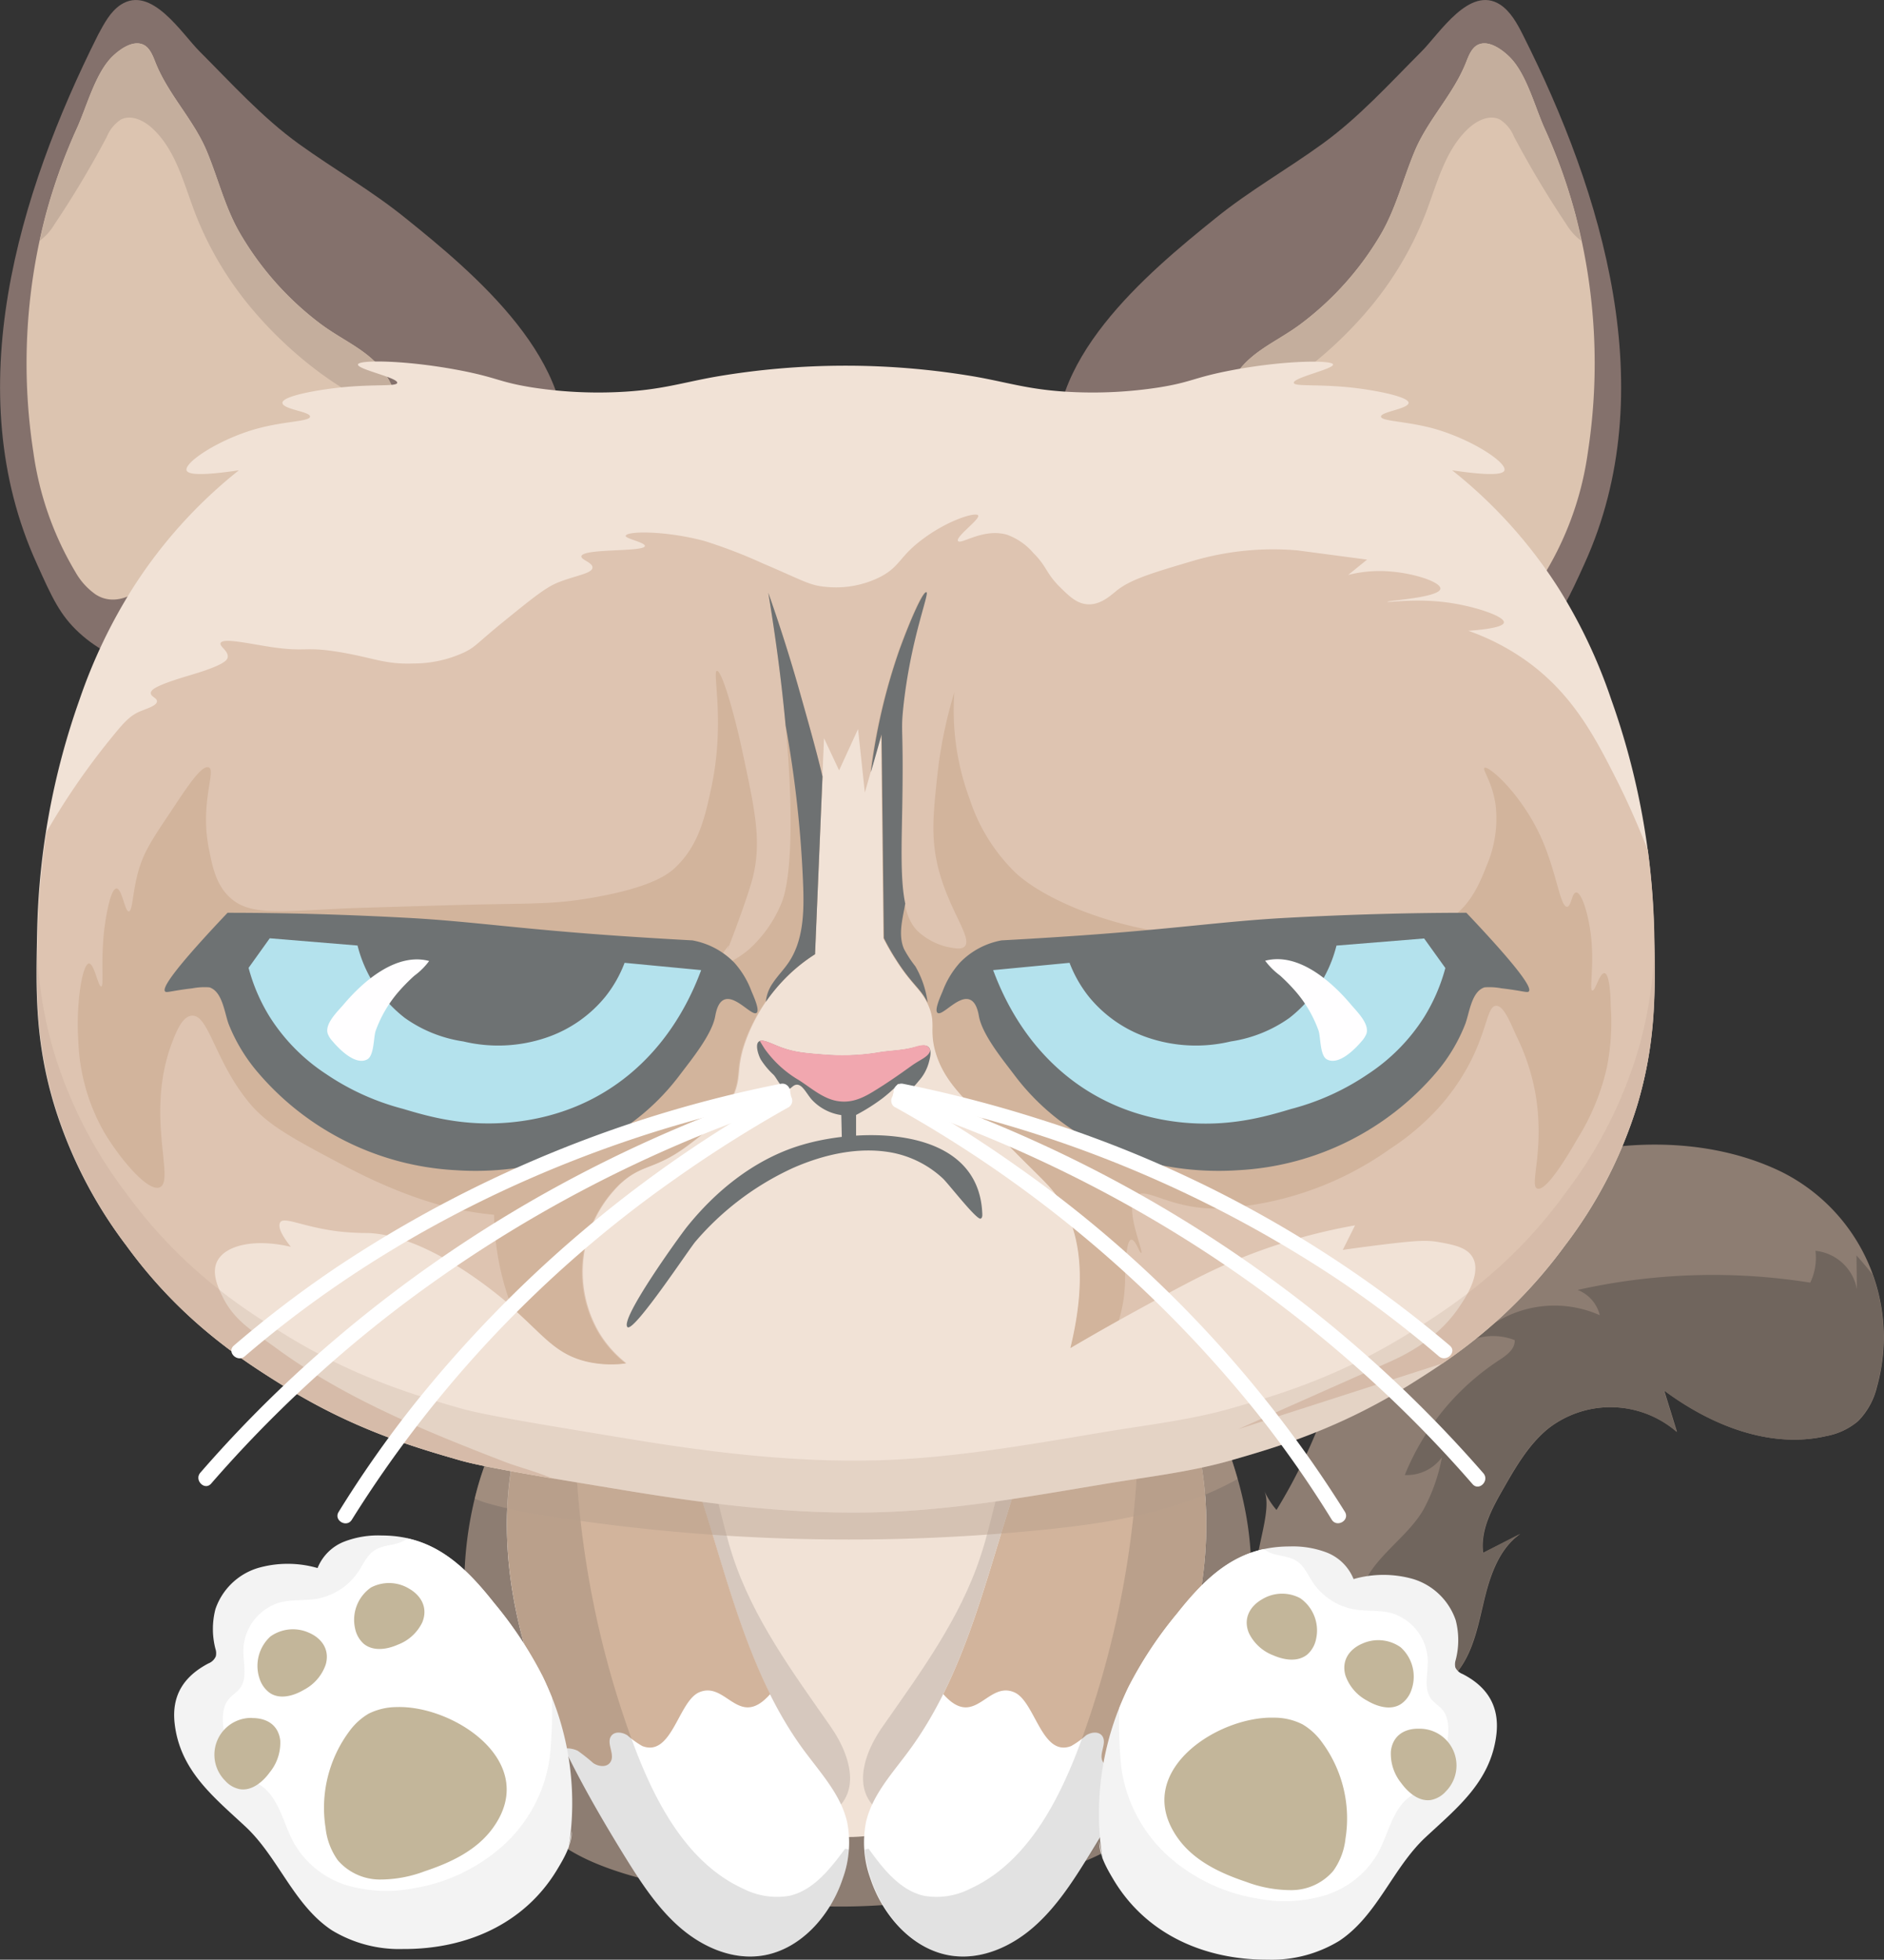 <svg xmlns="http://www.w3.org/2000/svg" viewBox="0 0 307.31 319.55"><rect x="0" y="0" width="307.31" height="319.55" fill="#333333" stroke="none"/><defs><style>.cls-1{fill:#8d7d72;}.cls-2{fill:#fff;}.cls-3{fill:#f1e2d6;}.cls-4{fill:#70655d;}.cls-5{fill:#0e0d0d;opacity:0.12;}.cls-6{fill:#d2b49c;}.cls-7{fill:#f3f3f3;}.cls-8{fill:#c3b69a;}.cls-15,.cls-9{fill:#b69e8c;}.cls-9{opacity:0.48;}.cls-10{fill:#84716c;}.cls-11{fill:#dcc4b0;}.cls-12{fill:#c4ae9d;}.cls-13{fill:#dec4b1;}.cls-14{fill:#6e7172;}.cls-15{opacity:0.23;}.cls-16{fill:#6e7273;}.cls-17{fill:#b4e2ed;}.cls-18{fill:#fffeff;}.cls-19{fill:#f1a7af;}</style></defs><g id="Layer_2" data-name="Layer 2"><g id="BG"><path class="cls-1" d="M76.85,270.29A60.8,60.8,0,0,1,78,242.2c1.82-6.31,5-12.26,7-18.54.93-2.88,8.85-36.84,7.82-36.91l48.53,3,45.26-1.34c-.43,2-.86,4-1.3,6-1,4.56,3.11,12.49,4.56,16.77,2.3,6.74,5.49,13.11,8.29,19.63,4.65,10.83,7.1,21.23,5.39,33.05-.66,4.53-3.12,21.57-16.28,33.21-7.39,6.53-14.6,8.22-26.71,11.07-22.61,5.31-40.2,1.7-51.13-.67-11.21-2.44-15.7-5-18.89-7.38-8.43-6.33-12.29-14.94-14-19.8C76.64,277,76.74,273.64,76.85,270.29Z"/><path class="cls-2" d="M163.08,224c-1-2.22-4.93-1.47-5.83-3.73,1.15-.72,2.57-.77,3.82-1.28a5.93,5.93,0,0,0,3.41-3.83c-4.39-1.22-8.5-3.28-12.79-4.81-4.1-1.46-8.52-2.41-12.77-1.59a7.72,7.72,0,0,0-1.36,0c-4.21-.77-8.59.17-12.65,1.61-4.29,1.53-8.4,3.59-12.79,4.81a5.93,5.93,0,0,0,3.41,3.83c1.25.51,2.67.56,3.82,1.28-.9,2.26-4.84,1.51-5.83,3.73a4.19,4.19,0,0,0-.25,1.66c-.11,6.18.08,12.93,4,17.66,1.71,2.08,3.8,4,6.49,3.22a51.9,51.9,0,0,0,9.29-3.86,10.61,10.61,0,0,0,4.2-3.22,7.88,7.88,0,0,0,1-2.35l.12,0a7.64,7.64,0,0,0,1,2.37,10.61,10.61,0,0,0,4.2,3.22,51.9,51.9,0,0,0,9.29,3.86c2.69.75,4.78-1.14,6.49-3.22,3.87-4.73,4.06-11.48,4-17.66A4.19,4.19,0,0,0,163.08,224Z"/><ellipse class="cls-3" cx="138.46" cy="262.02" rx="30.42" ry="37.53"/><path class="cls-1" d="M206.22,243.07a12.5,12.5,0,0,0,2,3.15,91.82,91.82,0,0,0,12.65-35.56,7.16,7.16,0,0,0,5.61,3.69c-.37-3.65,2.15-6.87,4.53-9.62,6.91-8,14-13.59,24.25-16.22,11.41-2.93,24.6-2.66,35.36,2.59a30.12,30.12,0,0,1,15.54,35.07,11.82,11.82,0,0,1-3.07,5.56,11.08,11.08,0,0,1-5.1,2.42c-9.21,2.15-18.87-1.72-26.53-7.42l2.09,6.77a16.55,16.55,0,0,0-20.94-.6c-3.22,2.6-5.37,6.32-7.44,9.95-1.83,3.19-3.72,6.7-3.24,10.37l6.09-3.11c-3.35,2.3-4.87,6.52-5.85,10.54s-1.71,8.27-4.14,11.57c-3.93,5.37-11.23,6.72-17.74,6.35-4.19-.23-8.48-1.05-12-3.48a7.48,7.48,0,0,1-2.72-3.1,9.65,9.65,0,0,1-.51-3.71c0-4.21.13-8.34-.07-12.53C204.89,252.36,207.54,246,206.22,243.07Z"/><path class="cls-4" d="M302.89,210.23a7.68,7.68,0,0,0-6.76-6.27,9.37,9.37,0,0,1-.85,5.19,100.91,100.91,0,0,0-37.94,1.19,5.93,5.93,0,0,1,3.61,4.12,18.2,18.2,0,0,0-20.34,3.85,9.81,9.81,0,0,1,6.46.21c.1,1.45-1.3,2.46-2.49,3.24a40.67,40.67,0,0,0-15.44,18.76,7.06,7.06,0,0,0,6.06-2.89,28.8,28.8,0,0,1-3,8.51c-2.62,4.59-8.22,7.79-10,12.77-1.57,4.51-2,11.28.15,15.59a11.5,11.5,0,0,0,3.27,3.94c4.83-.54,9.49-2.31,12.35-6.22,2.43-3.3,3.15-7.56,4.14-11.57s2.5-8.24,5.85-10.54l-6.09,3.11c-.48-3.67,1.41-7.18,3.24-10.37,2.07-3.63,4.22-7.35,7.44-9.95a16.55,16.55,0,0,1,20.94.6l-2.09-6.77c7.66,5.7,17.32,9.57,26.53,7.42a11.08,11.08,0,0,0,5.1-2.42,11.82,11.82,0,0,0,3.07-5.56,29.72,29.72,0,0,0-.67-18.35c-.83-1.07-1.72-2.11-2.61-3.11Z"/><path class="cls-5" d="M144,281.5c6.11-8.75,12.58-17.5,15.93-27.71,2-5.93,2.8-12.25,5.45-17.88,1.62-3.46,4.92-7,8.49-5.9,2.76.84,4.11,4.06,4.55,7,.89,6-.57,12.21.2,18.25.37,2.89,1.26,5.75,1.07,8.66-.25,3.8-2.26,7.2-4.23,10.43-3.79,6.23-7.72,12.62-13.48,17-3.81,2.88-10.34,6.93-15.28,5.5C138.53,294.48,140,287.16,144,281.5Z"/><path class="cls-2" d="M147.66,286.29l.56-.75c8.51-11.5,12-25.77,16.26-39.3,2.8-8.92,8.87-34.46,22.62-25.21,3.83,2.57,6,7.07,7.38,11.56,3.62,11.89,2.66,24.89-.9,36.8S184,292.25,177.5,302.76c-2.55,4.13-5.24,8.26-8.86,11.44s-8.35,5.31-13.07,4.75c-6.44-.75-11.57-6.41-13.63-12.73a17.21,17.21,0,0,1-.69-9.07C142.2,293,145.09,289.68,147.66,286.29Z"/><path class="cls-6" d="M194.48,232.59c-1.37-4.49-3.55-9-7.38-11.56-13.75-9.25-19.82,16.29-22.62,25.21-3.16,10.07-5.91,20.55-10.62,30a9.87,9.87,0,0,0,1,1c4.44,3.8,6.46-3.06,10.58-1.29,3.41,1.46,4.46,10.61,9.27,8.77a14,14,0,0,0,2.43-1.74c.84-.55,2.12-.71,2.68.13.78,1.18-.64,2.91.05,4.13.54,1,1.95.86,2.85.26a32.14,32.14,0,0,1,2.51-2,4,4,0,0,1,2.18-.38,105.4,105.4,0,0,0,6.2-15.68C197.14,257.48,198.1,244.48,194.48,232.59Z"/><path class="cls-5" d="M194.48,232.59c-1.37-4.49-3.55-9-7.38-11.56a16.11,16.11,0,0,0-1.74-1,154.26,154.26,0,0,1-9.11,64.11c-3.57,9.67-8.82,19.65-18,23.84a12,12,0,0,1-7.55,1.15c-3.9-.89-6.64-4.38-9-7.66-.23,0-.45.1-.67.15a20.78,20.78,0,0,0,1,4.61c2.06,6.32,7.19,12,13.63,12.73,4.72.56,9.45-1.58,13.07-4.75s6.31-7.31,8.86-11.44c6.49-10.51,12.52-21.47,16.08-33.37S198.1,244.48,194.48,232.59Z"/><path class="cls-5" d="M135.46,281.5c-6.11-8.75-12.58-17.5-15.93-27.71-1.94-5.93-2.8-12.25-5.44-17.88-1.62-3.46-4.93-7-8.5-5.9-2.76.84-4.11,4.06-4.54,7-.89,6,.57,12.21-.21,18.25-.37,2.89-1.25,5.75-1.06,8.66.24,3.8,2.26,7.2,4.22,10.43,3.79,6.23,7.72,12.62,13.48,17,3.81,2.88,10.35,6.93,15.29,5.5C140.91,294.48,139.41,287.16,135.46,281.5Z"/><path class="cls-2" d="M131.79,286.29l-.57-.75c-8.51-11.5-12-25.77-16.25-39.3-2.8-8.92-8.88-34.46-22.63-25.21-3.82,2.57-6,7.07-7.38,11.56-3.62,11.89-2.65,24.89.9,36.8s9.59,22.86,16.08,33.37c2.56,4.13,5.24,8.26,8.86,11.44s8.35,5.31,13.08,4.75c6.43-.75,11.56-6.41,13.62-12.73a17.21,17.21,0,0,0,.69-9.07C137.25,293,134.36,289.68,131.79,286.29Z"/><path class="cls-6" d="M85,232.59c1.37-4.49,3.56-9,7.38-11.56,13.75-9.25,19.83,16.29,22.63,25.21,3.16,10.07,5.91,20.55,10.62,30a10,10,0,0,1-1,1c-4.44,3.8-6.46-3.06-10.58-1.29-3.4,1.46-4.45,10.61-9.27,8.77a14.43,14.43,0,0,1-2.43-1.74c-.83-.55-2.12-.71-2.68.13-.78,1.18.64,2.91-.05,4.13-.53,1-1.94.86-2.84.26a32.29,32.29,0,0,0-2.52-2,4,4,0,0,0-2.18-.38,105.4,105.4,0,0,1-6.2-15.68C82.31,257.48,81.34,244.48,85,232.59Z"/><path class="cls-5" d="M85,232.59c1.37-4.49,3.56-9,7.38-11.56a15.3,15.3,0,0,1,1.75-1,154.42,154.42,0,0,0,9.1,64.11c3.58,9.67,8.82,19.65,18,23.84a12.09,12.09,0,0,0,7.56,1.15c3.89-.89,6.63-4.38,9.05-7.66.23,0,.44.1.66.15a20.22,20.22,0,0,1-1,4.61c-2.06,6.32-7.19,12-13.62,12.73-4.73.56-9.45-1.58-13.08-4.75s-6.3-7.31-8.86-11.44c-6.49-10.51-12.52-21.47-16.08-33.37S81.34,244.48,85,232.59Z"/><path class="cls-7" d="M179.91,303.53a46.61,46.61,0,0,1,4.16-28.42,65.33,65.33,0,0,1,7.94-12c5-6.31,10.06-10.95,18.34-10.94a15.55,15.55,0,0,1,6.09,1,7.76,7.76,0,0,1,4.35,4.32,17.66,17.66,0,0,1,9.75,0,10.61,10.61,0,0,1,6.91,6.71,12.89,12.89,0,0,1,0,6.47,2.34,2.34,0,0,0-.06,1.23,2.15,2.15,0,0,0,1.18,1.07c3.9,2,6.05,5.11,5.52,9.81-.89,7.71-6.4,12-11.58,16.83-5.35,5-7.85,12.77-14.07,16.88a21.16,21.16,0,0,1-11.63,3.06c-10.07.05-19.72-3.95-25.15-13-1.15-1.93-2.35-4-2.35-6.26"/><path class="cls-2" d="M236.07,284.11c.27-1.84.38-3.93-.81-5.34-.54-.64-1.3-1.06-1.81-1.73-1.25-1.67-.54-4.05-.55-6.16a8.36,8.36,0,0,0-5.85-7.82c-2-.56-4.19-.27-6.25-.65a10.32,10.32,0,0,1-6.7-4.45c-.77-1.17-1.35-2.55-2.49-3.34s-2.48-.84-3.76-1.19a4.92,4.92,0,0,1-1.7-.84c-5.91,1.29-10.06,5.33-14.14,10.5a65.33,65.33,0,0,0-7.94,12c-.54,1.11-1,2.25-1.49,3.4a69.49,69.49,0,0,0,.35,9.92,23.91,23.91,0,0,0,7.64,14.27,28.78,28.78,0,0,0,14.48,6.89,23,23,0,0,0,11-.49,15.09,15.09,0,0,0,8.62-6.74c1.79-3.18,2.4-7.31,5.34-9.4.89-.63,1.93-1,2.8-1.67C234.91,289.69,235.67,286.8,236.07,284.11Z"/><path class="cls-8" d="M207.82,280.09a10.19,10.19,0,0,1,4.65,1.09,10.39,10.39,0,0,1,3.11,2.84,20.89,20.89,0,0,1,3.89,15.79,11,11,0,0,1-2,5.27,9,9,0,0,1-6.74,3.13,20.85,20.85,0,0,1-7.46-1.35c-4.22-1.41-8.49-3.42-11.12-7.09C184.45,289,198.56,279.81,207.82,280.09Z"/><path class="cls-8" d="M222.24,268c-2,.84-3.48,2.64-2.79,5.17a7.37,7.37,0,0,0,3.55,4.14c1.68,1,3.86,1.62,5.51.56a4.5,4.5,0,0,0,1.7-2.26,6.44,6.44,0,0,0-1.74-7A6.32,6.32,0,0,0,222.24,268Z"/><path class="cls-8" d="M205.86,260.79c-1.91,1.09-3.14,3.07-2.15,5.49a7.29,7.29,0,0,0,4,3.65c1.79.78,4,1.11,5.54-.15a4.53,4.53,0,0,0,1.41-2.46,6.41,6.41,0,0,0-2.57-6.71A6.27,6.27,0,0,0,205.86,260.79Z"/><path class="cls-8" d="M231.42,281.89c-2.18-.05-4.21,1-4.54,3.62a7.58,7.58,0,0,0,1.68,5.24c1.17,1.61,2.94,3.06,4.86,2.76a4.34,4.34,0,0,0,2.42-1.4,6,6,0,0,0-4.42-10.22Z"/><path class="cls-7" d="M92.68,301.8a46.53,46.53,0,0,0-4.16-28.42,64.49,64.49,0,0,0-7.94-12c-5-6.32-10.06-11-18.34-11a15.37,15.37,0,0,0-6.09,1,7.71,7.71,0,0,0-4.35,4.31,17.56,17.56,0,0,0-9.75,0,10.57,10.57,0,0,0-6.91,6.7,12.89,12.89,0,0,0,0,6.47,2.25,2.25,0,0,1,.06,1.23A2.16,2.16,0,0,1,34,271.24c-3.9,2.05-6.05,5.11-5.51,9.81.88,7.7,6.4,12,11.57,16.82,5.35,5,7.85,12.78,14.08,16.89a21.18,21.18,0,0,0,11.62,3.05c10.07.06,19.73-3.94,25.15-13,1.16-1.93,2.35-4,2.35-6.25"/><path class="cls-2" d="M36.53,282.38c-.28-1.84-.38-3.94.8-5.34.54-.65,1.3-1.07,1.81-1.74,1.26-1.66.54-4,.55-6.15a8.35,8.35,0,0,1,5.85-7.82c2-.56,4.19-.28,6.26-.65a10.34,10.34,0,0,0,6.69-4.46c.77-1.17,1.35-2.54,2.49-3.34s2.49-.84,3.76-1.19a4.75,4.75,0,0,0,1.7-.84c5.91,1.3,10.06,5.34,14.14,10.51a64.49,64.49,0,0,1,7.94,12c.54,1.11,1,2.24,1.49,3.4a69.4,69.4,0,0,1-.35,9.91A23.85,23.85,0,0,1,82,301a28.88,28.88,0,0,1-14.48,6.9,23.25,23.25,0,0,1-11-.49A15.11,15.11,0,0,1,48,300.63c-1.79-3.19-2.4-7.32-5.34-9.4-.89-.64-1.94-1-2.81-1.68C37.68,288,36.92,285.06,36.53,282.38Z"/><path class="cls-8" d="M64.77,278.36a10.35,10.35,0,0,0-4.65,1.08A10.52,10.52,0,0,0,57,282.28a20.93,20.93,0,0,0-3.89,15.8,11.07,11.07,0,0,0,2,5.27,9.1,9.1,0,0,0,6.74,3.13,20.6,20.6,0,0,0,7.46-1.36c4.22-1.4,8.49-3.41,11.12-7.09C88.14,287.3,74,278.08,64.77,278.36Z"/><path class="cls-8" d="M50.35,266.22c2,.84,3.49,2.65,2.79,5.18a7.34,7.34,0,0,1-3.54,4.13c-1.68,1-3.87,1.62-5.52.57a4.54,4.54,0,0,1-1.7-2.26,6.48,6.48,0,0,1,1.74-7A6.34,6.34,0,0,1,50.35,266.22Z"/><path class="cls-8" d="M66.73,259.05c1.92,1.1,3.14,3.08,2.15,5.5a7.27,7.27,0,0,1-4,3.64c-1.79.79-4,1.11-5.54-.14a4.53,4.53,0,0,1-1.41-2.46,6.43,6.43,0,0,1,2.57-6.72A6.32,6.32,0,0,1,66.73,259.05Z"/><path class="cls-8" d="M41.17,280.15c2.19,0,4.21,1,4.54,3.63A7.59,7.59,0,0,1,44,289c-1.16,1.6-2.94,3.05-4.86,2.75a4.27,4.27,0,0,1-2.42-1.39,6,6,0,0,1,4.42-10.23Z"/><path class="cls-9" d="M169.76,249.49c11.07-1.09,22.47-2.92,32.11-8.32a83.55,83.55,0,0,0-3.72-10.3c-2.8-6.52-6-12.89-8.29-19.63-1.45-4.28-5.54-12.21-4.56-16.77.44-2,.87-4,1.3-6l-45.26,1.34-48.53-3c1,.07-6.89,34-7.82,36.91-2,6.28-5.2,12.23-7,18.54-.2.69-.38,1.4-.56,2.11a17.74,17.74,0,0,0,2,.73,76,76,0,0,0,10.13,2.14A316.48,316.48,0,0,0,169.76,249.49Z"/><path class="cls-10" d="M251.56,103.15c3.09-2.85,4.38-5.7,6.9-11.24,12.78-28.12,3-60.32-10.06-86.24-.93-1.85-2-3.78-3.67-4.9-5-3.25-9.91,4.68-12.86,7.63-5.2,5.2-10.23,10.77-16.19,15.07C210,27.59,203.8,31.1,198.31,35.55c-11.2,9-28.76,23.67-25.65,40.13,1.91,10.14,12.34,16,26.87,24.23,5.95,3.35,8.92,5,13.32,6.49C216.11,107.48,238.73,115,251.56,103.15Z"/><path class="cls-11" d="M247.86,97.43a5.1,5.1,0,0,0,1-.52,11,11,0,0,0,3.27-3.64A51.73,51.73,0,0,0,259,73.79a95.18,95.18,0,0,0-2-38.71,91,91,0,0,0-5.07-14.18c-1.6-3.54-2.95-8.94-5.74-11.66-1.21-1.18-3.38-2.77-5.11-1.94-1,.49-1.48,1.69-1.9,2.76-2.08,5.33-6.23,9.36-8.42,14.59-1.89,4.51-3.05,9.31-5.52,13.55a49.78,49.78,0,0,1-12.88,14.49c-4.41,3.36-9.39,4.83-11.79,10.25-.42,1-3.39,7.64-.5,12.24s8.74,2.76,17.26,5c6.94,1.82,12.7,5.79,18,10.54C238.35,93.48,243.2,99.22,247.86,97.43Z"/><path class="cls-12" d="M257,35.08a91,91,0,0,0-5.07-14.18c-1.6-3.54-2.95-8.94-5.74-11.66-1.21-1.18-3.38-2.77-5.11-1.94-1,.49-1.48,1.69-1.9,2.76-2.08,5.33-6.23,9.36-8.42,14.59-1.89,4.51-3.05,9.31-5.52,13.55a49.78,49.78,0,0,1-12.88,14.49c-4.41,3.36-9.39,4.83-11.79,10.25A21.56,21.56,0,0,0,199,67.61c9.06-2.5,18.08-10,23.81-16.67a55.16,55.16,0,0,0,9.84-16.42c1.82-4.82,3.15-10.16,6.92-13.62,1.39-1.27,3.41-2.25,5.09-1.41a6,6,0,0,1,2.3,2.8,162.9,162.9,0,0,0,8.53,14.27,9.29,9.29,0,0,0,2.43,2.7C257.65,37.86,257.32,36.46,257,35.08Z"/><path class="cls-10" d="M12.88,103.15C9.79,100.3,8.49,97.45,6,91.91-6.81,63.79,3,31.59,16,5.67,17,3.82,18,1.89,19.7.77c5-3.25,9.92,4.68,12.87,7.63,5.2,5.2,10.22,10.77,16.18,15.07,5.72,4.12,11.88,7.63,17.37,12.08,11.21,9,28.77,23.67,25.66,40.13-1.92,10.14-12.34,16-26.88,24.23-5.94,3.35-8.92,5-13.31,6.49C48.33,107.48,25.71,115,12.88,103.15Z"/><path class="cls-11" d="M16.57,97.43a5.39,5.39,0,0,1-1-.52,11.13,11.13,0,0,1-3.27-3.64A51.9,51.9,0,0,1,5.45,73.79a95.18,95.18,0,0,1,2-38.71A92,92,0,0,1,12.55,20.9c1.61-3.54,3-8.94,5.75-11.66,1.21-1.18,3.37-2.77,5.11-1.94,1,.49,1.48,1.69,1.9,2.76,2.08,5.33,6.23,9.36,8.42,14.59,1.88,4.51,3,9.31,5.51,13.55A49.92,49.92,0,0,0,52.12,52.69c4.42,3.36,9.4,4.83,11.8,10.25.42,1,3.38,7.64.49,12.24s-8.73,2.76-17.26,5C40.21,82,34.46,86,29.17,90.71,26.08,93.48,21.24,99.22,16.57,97.43Z"/><path class="cls-12" d="M7.48,35.08A92,92,0,0,1,12.55,20.9c1.61-3.54,3-8.94,5.75-11.66,1.21-1.18,3.37-2.77,5.11-1.94,1,.49,1.48,1.69,1.9,2.76,2.08,5.33,6.23,9.36,8.42,14.59,1.88,4.51,3,9.31,5.51,13.55A49.92,49.92,0,0,0,52.12,52.69c4.42,3.36,9.4,4.83,11.8,10.25a21.76,21.76,0,0,1,1.47,4.67c-9-2.5-18.08-10-23.8-16.67a55,55,0,0,1-9.85-16.42C29.92,29.7,28.6,24.36,24.82,20.9c-1.39-1.27-3.41-2.25-5.09-1.41a6.08,6.08,0,0,0-2.3,2.8A160.47,160.47,0,0,1,8.9,36.56a9.12,9.12,0,0,1-2.42,2.7C6.78,37.86,7.11,36.46,7.48,35.08Z"/><path class="cls-3" d="M269.81,152.39a120.29,120.29,0,0,0-7-38.35A85.62,85.62,0,0,0,254.4,96.2a78.12,78.12,0,0,0-17.53-19.51c6.75,1,8.35.6,8.53,0,.37-1.29-5.25-5-11.37-6.76-4.63-1.29-8.74-1.21-8.77-2s4.5-1.26,4.5-2.25-5.46-2.08-9.48-2.5c-5.52-.57-9.14-.12-9.24-.75-.13-.86,6.51-2.25,6.4-3s-8.15-.69-16.83,1c-6,1.16-6.17,1.88-11.61,2.75a70.53,70.53,0,0,1-14,.75c-6.94-.31-10.25-1.5-15.87-2.5a125.86,125.86,0,0,0-42.42,0c-5.63,1-8.94,2.19-15.88,2.5a70.53,70.53,0,0,1-14-.75c-5.44-.87-5.65-1.59-11.61-2.75-8.67-1.69-16.71-1.81-16.83-1s6.54,2.14,6.4,3c-.1.63-3.72.18-9.24.75-4,.42-9.48,1.42-9.48,2.5s4.54,1.42,4.5,2.25-4.13.71-8.76,2c-6.13,1.72-11.75,5.47-11.38,6.76.18.6,1.78,1,8.53,0A78.12,78.12,0,0,0,21.47,96.2,86.14,86.14,0,0,0,13,114a120.09,120.09,0,0,0-6.95,38.35c-.19,9.06-.37,17.45,2.84,28A73.16,73.16,0,0,0,20.6,203.09c9,12.39,19.08,18.8,25.28,22.67C57.41,233,67.43,235.94,74.94,238.1c3.71,1.07,11.68,2.4,27.49,5,13.32,2.19,26.78,3.84,40.28,3.51,12.7-.31,25.18-2.58,37.7-4.67,6.81-1.13,13.85-1.92,20.52-3.85,7.52-2.16,17.54-5.13,29.07-12.34,6.19-3.87,16.24-10.28,25.27-22.67A72.94,72.94,0,0,0,267,180.41C270.17,169.84,270,161.45,269.81,152.39Z"/><path class="cls-13" d="M267,180.41c3.21-10.57,3-19,2.85-28a125.88,125.88,0,0,0-1.06-13.8c-1.28-3.18-2.84-6.94-4.87-11-3.6-7.17-7-13.68-13.8-19a37.87,37.87,0,0,0-10.61-5.75c4.67-.34,5.75-.9,5.8-1.37.1-1-4.81-2.66-9.25-3.25-5.31-.71-9.72.06-9.74-.12s8.52-.68,8.63-2.13c.09-1.11-4.82-2.77-9.49-2.87a21.12,21.12,0,0,0-5.55.63l3.08-2.5-11.34-1.5a46.37,46.37,0,0,0-16.76,1.62c-7,2.07-10.49,3.1-12.82,5-1,.82-2.67,2.35-4.77,2.16-1.76-.15-3-1.42-4.44-2.83-2.28-2.28-2.09-3.32-4.27-5.49a10.33,10.33,0,0,0-4.28-3c-3.92-1.17-7.64,1.7-8.05,1s3.64-3.55,3.29-4.16-4.86.73-9,3.83c-3.89,2.87-3.63,4.42-6.9,6.16a16.11,16.11,0,0,1-8.88,1.66c-2.77-.23-3.68-1-10.35-3.83a82.1,82.1,0,0,0-9.53-3.66c-6.29-1.68-12.68-1.65-12.83-.83-.08.45,3.2,1.07,3.13,1.66-.13,1-10.18.35-10.36,1.67-.08.58,1.84,1,1.81,1.83,0,1-2.8,1.28-5.75,2.5-1.94.8-4.15,2.59-8.55,6.16-4.7,3.81-4.7,4.24-6.58,5.16a19.66,19.66,0,0,1-8.38,1.83c-4.56.17-6.44-.92-11.83-1.83-5.93-1-5.43,0-11.18-.83-3.92-.59-8-1.56-8.39-.67-.21.57,1.33,1.28,1.16,2.33-.07.4-.41,1-3.79,2.17-2.08.71-3.39,1-5.75,1.83-1.92.7-3,1.23-3,1.83s1,.77,1,1.33c0,.74-1.71,1.2-2.8,1.67-1.77.76-2.82,2.06-4.93,4.66a115.14,115.14,0,0,0-10.29,15,127.35,127.35,0,0,0-1.45,16.63c-.19,9.06-.37,17.45,2.84,28A73.16,73.16,0,0,0,20.6,203.09c9,12.39,19.08,18.8,25.28,22.67C57.41,233,67.43,235.94,74.94,238.1c2.59.75,7.25,1.62,15.2,3-2.73-1.16-5.71-1.92-7.63-2.66C69.69,233.49,56.29,228.09,45,219.79c-3.36-2.47-6.68-4.27-8.64-8.23-.68-1.37-1.87-3.78-1-5.75,1.21-2.71,6-3.92,12.08-2.5-1.58-2-2.15-3.3-1.73-4,.64-1,3.8.81,9.62,1.5a42.83,42.83,0,0,0,4.69.25c9.44.34,20.35,9.3,23.17,11.74,5.56,4.78,7.43,8,12.82,9.24a17.78,17.78,0,0,0,6.17.25,18.35,18.35,0,0,1-4.44-5,19.63,19.63,0,0,1-2.47-12.74,20.26,20.26,0,0,1,5.92-11.49c3.73-3.45,5.66-2.17,11.34-6.49,2.49-1.89,4.91-3.73,6.66-7,2.15-4,.58-5.05,2.71-10.49A28.58,28.58,0,0,1,128,159.6a27.36,27.36,0,0,1,4.93-4q.73-17.61,1.48-35.22l2.46,5.24,3.09-6.74,1.11,10.36q1.35-4.74,2.71-9.49l.37,33.22a37,37,0,0,0,2,3.5c2.65,4.18,4.11,4.73,5.3,7.37,1.34,3,.2,3.85,1.11,7.37,1,3.75,3.13,6.15,5.3,8.49,10.62,11.48,12.73,12.6,14.8,15.61,2.85,4.17,5.2,11.36,2,24.48,2.42-1.43,5.89-3.43,10.11-5.75,7.69-4.21,12-6.58,17.26-8.74a92.57,92.57,0,0,1,19-5.49l-2,4c3-.43,5.6-.76,7.64-1,4.54-.53,6.13-.61,8.14-.25,2.24.41,4.49.82,5.42,2.5,1.41,2.53-1.05,6.33-2,7.75-3.69,5.68-9.26,8.24-12.08,9.49,0,0-24.17,10.72-24.16,10.74l33.29-10.71a80.54,80.54,0,0,0,20-19.24A72.94,72.94,0,0,0,267,180.41Z"/><path class="cls-6" d="M134.17,126.66c-1-4.22-2.34-8.93-3.92-14.52-1.9-6.68-3.72-12.06-4.93-15.48,4.23,25.48,4.49,44.65,2.21,50.45a20.75,20.75,0,0,1-5.42,7.75c-2,1.67-4.57,2.93-4.93,2.49s.67-1.88,1.72-3.24c-1.33,3.74,3-7.37,3.95-11.24,1.36-5.81.33-10.62-1.73-20.23-1.35-6.34-3.4-13.39-4.19-13.24s1.45,8.51-1,19.48c-1,4.65-2.06,9-5.68,12.49-1.12,1.08-3.78,3.3-13.56,5-7.06,1.23-10.14.85-23.91,1.25-10.14.3-15.21.45-16.28.5-11.51.55-16.05,1.2-19.23-2-2.08-2.08-2.63-4.86-3.2-7.74-1.49-7.46,1.2-12.71,0-13.24s-3.8,3.58-6.41,7.5c-2.87,4.28-4.3,6.42-5.18,9.74s-.85,6.21-1.48,6.24-1.11-3.75-2-3.74-1.65,3.89-2,6.74c-.6,5.23,0,9.15-.49,9.24s-1.14-3.78-2-3.75c-1.06.05-2.16,6.45-1.73,12.74a32.27,32.27,0,0,0,4.19,14.74c2.43,4.13,7.18,9.92,9.13,9,2.52-1.21-2.64-12.33,2.22-24.23,1-2.57,1.94-3.66,2.95-3.74,2.82-.24,3.75,7.58,9.62,14.48,3,3.49,7.08,5.66,15.29,10,10.16,5.36,16.91,6.8,19.23,7.24,2.13.41,3.93.62,5.18.75a43.84,43.84,0,0,0,2.92,15.13c5.2,4.57,7.13,7.67,12.36,8.85a17.78,17.78,0,0,0,6.17.25,18.35,18.35,0,0,1-4.44-5,19.63,19.63,0,0,1-2.47-12.74,20.26,20.26,0,0,1,5.92-11.49c3.73-3.45,5.66-2.17,11.34-6.49,2.49-1.89,4.91-3.73,6.66-7,2.15-4,.58-5.05,2.71-10.49A28.58,28.58,0,0,1,128,159.6a27.36,27.36,0,0,1,4.93-4Q133.56,141.14,134.17,126.66Z"/><path class="cls-6" d="M262.08,174.17a37.53,37.53,0,0,0,.65-10.15c0-1.41-.17-5.23-1-5.33s-1.49,2.94-2,2.83.3-3.82-.17-8.49c-.38-3.77-1.55-7.54-2.46-7.5-.71,0-.79,2.28-1.48,2.33-1.11.09-1.72-5.55-4.11-11-3.22-7.3-8.71-12.1-9.37-11.65-.4.27,1.26,2.24,1.81,6a19.36,19.36,0,0,1-1.48,10c-.9,2.29-2.38,6.09-5.59,8.33-3.86,2.69-8.09,1.66-13.48,1.16-14-1.3-13.75,3-28.77,1.84a62.2,62.2,0,0,1-18.9-4.33c-6.58-2.69-9.4-5.25-10.19-6a29.58,29.58,0,0,1-7.4-12,41.25,41.25,0,0,1-2.47-17.32,73.37,73.37,0,0,0-2.79,13.66c-.66,6.19-1,9.76,0,14.32,1.68,7.39,5.9,12.11,4.44,13.49-.55.51-1.6.29-3,0a10.67,10.67,0,0,1-4.6-2.5c-3.21-3.06-2.8-10.47-2.63-20.65.21-13-.28-11.58.16-15.82,1.16-11.07,4.3-18.63,3.78-18.82s-2.53,4.24-4.44,9.5a96.54,96.54,0,0,0-4.63,19.85c.59-2,1.17-4.11,1.76-6.16l.37,33.22a37,37,0,0,0,2,3.5c2.65,4.18,4.11,4.73,5.3,7.37,1.34,3,.2,3.85,1.11,7.37,1,3.75,3.13,6.15,5.3,8.49,10.62,11.48,12.73,12.6,14.8,15.61,2.85,4.17,5.2,11.36,2,24.48,2-1.17,4.68-2.73,7.91-4.53a23.31,23.31,0,0,0,1-6.29c.05-3.74.3-6.74,1-6.83s1.39,2.25,1.64,2.16c.46-.16-2.87-7.45-.82-9.32,1.39-1.26,4.06,1,9.54,1.83,3.36.5,5.81.16,9.37-.33a52.68,52.68,0,0,0,22.52-9.16,40.62,40.62,0,0,0,7.72-6.5,35.22,35.22,0,0,0,5.43-7.82c2.71-5.37,2.7-8.91,4.11-9,1.09-.07,2.05,2,3.28,4.82a35.19,35.19,0,0,1,3.29,10.33c1.28,8.83-1.15,14.13.16,14.65,1.53.61,5.49-6.27,6.58-8.16A37.5,37.5,0,0,0,262.08,174.17Z"/><path class="cls-14" d="M125.32,96.66c1.3,7.88,2.23,15.15,2.82,21.61A186.08,186.08,0,0,1,131,144.16c.17,4.4.1,9.11-2.34,12.75-.8,1.19-1.82,2.21-2.61,3.4a6.34,6.34,0,0,0-1.13,3.05,29.11,29.11,0,0,1,3.1-3.76,27.36,27.36,0,0,1,4.93-4q.6-14.48,1.21-29c-1-4.22-2.34-8.93-3.92-14.52C128.35,105.46,126.53,100.08,125.32,96.66Z"/><path class="cls-14" d="M147.46,154.75c-1-2.31-.23-4.91.2-7.4-.81-3.86-.6-9.39-.48-16.14.21-13-.28-11.58.16-15.82,1.16-11.07,4.3-18.63,3.78-18.82s-2.53,4.24-4.44,9.5a96.54,96.54,0,0,0-4.63,19.85c.59-2,1.17-4.11,1.76-6.16l.37,33.22a37,37,0,0,0,2,3.5c2.52,4,4,4.68,5.13,7a15.84,15.84,0,0,0-2-5.91A18.83,18.83,0,0,1,147.46,154.75Z"/><path class="cls-15" d="M267,171.92a72.86,72.86,0,0,1-11.69,22.67c-9,12.4-19.08,18.81-25.27,22.68-11.53,7.21-21.55,10.18-29.07,12.34-6.67,1.92-13.71,2.72-20.52,3.85-12.52,2.08-25,4.35-37.7,4.67-13.5.33-27-1.32-40.28-3.52-15.81-2.6-23.78-3.93-27.49-5-7.51-2.16-17.53-5.13-29.06-12.34C39.68,213.4,29.63,207,20.6,194.59A73.08,73.08,0,0,1,8.91,171.92a67.69,67.69,0,0,1-2.88-18c-.16,8.48-.15,16.51,2.88,26.48A73.16,73.16,0,0,0,20.6,203.09c9,12.39,19.08,18.8,25.28,22.67C57.41,233,67.43,235.94,74.94,238.1c3.71,1.07,11.68,2.4,27.49,5,13.32,2.19,26.78,3.84,40.28,3.51,12.7-.31,25.18-2.58,37.7-4.67,6.81-1.13,13.85-1.92,20.52-3.85,7.52-2.16,17.54-5.13,29.07-12.34,6.19-3.87,16.24-10.28,25.27-22.67A72.94,72.94,0,0,0,267,180.41c3-10,3.05-18,2.88-26.48A67.69,67.69,0,0,1,267,171.92Z"/><path class="cls-16" d="M156.55,157a14.65,14.65,0,0,0-2.8,4.66c-.49,1.13-1.34,3.1-.82,3.5.76.59,3.4-2.9,5.26-2.16.87.34,1.28,1.5,1.48,2.66.53,3.07,4,7.25,5.84,9.7a38.07,38.07,0,0,0,18.65,13.28,47.82,47.82,0,0,0,17.92,2.17,45.55,45.55,0,0,0,32.37-16.14A27.76,27.76,0,0,0,239,167c.69-1.81,1-5.31,3.15-6a10.64,10.64,0,0,1,2.79.16c3.5.41,4.2.78,4.44.5.48-.55-1.22-3.36-10.19-12.82-9.4,0-19.22.28-29.43.83-10.47.57-18.26,1.85-35.34,3-4.63.31-8.46.53-11.05.67A12.58,12.58,0,0,0,156.55,157Z"/><path class="cls-17" d="M162,158.19,174.46,157a20.77,20.77,0,0,0,3.13,5.5,21.15,21.15,0,0,0,9.53,6.66,24.42,24.42,0,0,0,13.64.66A22.09,22.09,0,0,0,210.3,166,21.56,21.56,0,0,0,218,154.19l14.3-1.16,3.46,4.82a29.84,29.84,0,0,1-3.46,8,30.92,30.92,0,0,1-9.2,9.32,40.34,40.34,0,0,1-12.49,5.66c-4.36,1.31-10.3,3-18.09,2.17C177.82,181.4,167.1,172,162,158.19Z"/><path class="cls-18" d="M216.46,172.76c1.92,1,4.54-1.66,5.67-3a4.08,4.08,0,0,0,.75-1.18c.55-1.64-1.56-3.63-2.51-4.77-3.21-3.81-8.62-8.57-14-7.15a11.67,11.67,0,0,0,2.41,2.4,30.48,30.48,0,0,1,2.58,2.63,20.14,20.14,0,0,1,3.72,6.38C215.44,169.21,215.29,172.15,216.46,172.76Z"/><path class="cls-16" d="M119.8,157a14.61,14.61,0,0,1,2.79,4.66c.49,1.13,1.34,3.1.82,3.5-.75.59-3.4-2.9-5.26-2.16-.87.34-1.27,1.5-1.48,2.66-.53,3.07-4,7.25-5.84,9.7a38,38,0,0,1-18.65,13.28,47.78,47.78,0,0,1-17.92,2.17,45.55,45.55,0,0,1-32.37-16.14A28,28,0,0,1,37.3,167c-.68-1.81-1-5.31-3.14-6a10.71,10.71,0,0,0-2.8.16c-3.49.41-4.2.78-4.44.5-.47-.55,1.23-3.36,10.2-12.82,9.4,0,19.22.28,29.42.83,10.48.57,18.26,1.85,35.34,3,4.63.31,8.47.53,11.05.67A12.64,12.64,0,0,1,119.8,157Z"/><path class="cls-17" d="M114.37,158.19,101.88,157a20.41,20.41,0,0,1-3.12,5.5,21.16,21.16,0,0,1-9.54,6.66,24.42,24.42,0,0,1-13.64.66A22,22,0,0,1,66.05,166a21.59,21.59,0,0,1-7.73-11.82L44,153l-3.45,4.82a29.44,29.44,0,0,0,3.45,8,30.92,30.92,0,0,0,9.2,9.32,40.48,40.48,0,0,0,12.5,5.66c4.36,1.31,10.29,3,18.08,2.17C98.53,181.4,109.25,172,114.37,158.19Z"/><path class="cls-18" d="M59.88,172.76c-1.92,1-4.53-1.66-5.66-3a3.69,3.69,0,0,1-.75-1.18C52.91,167,55,165,56,163.85c3.2-3.81,8.61-8.57,14-7.15a11.2,11.2,0,0,1-2.41,2.4A30.37,30.37,0,0,0,65,161.73a20.16,20.16,0,0,0-3.73,6.38C60.91,169.21,61.05,172.15,59.88,172.76Z"/><path class="cls-16" d="M102.39,216.43c1.23.55,10.13-12.94,11.07-14a46.26,46.26,0,0,1,15.94-12c5-2.19,10.74-3.51,16.2-2.46a16.85,16.85,0,0,1,8.14,4.14c.85.75,5.59,6.92,6.23,6.6.24-.11.27-.43.26-.69-.46-14.53-19.73-14.25-29.48-11.31-.29.08-.58.18-.87.27-7.11,2.36-13.16,7.26-17.84,13.09C111,201.36,100.85,215.37,102.39,216.43Z"/><path class="cls-16" d="M139.64,186.35c0-1.51,0-3,0-4.54a31.47,31.47,0,0,0,4.31-2.72,24.59,24.59,0,0,0,2.28-2l.31-.34s-.3.34-.31.34.12-.3.31-.34c.39-.08.62,1,1.23,1.13s1.39-.75,2.1-1.63a7.36,7.36,0,0,0,1.6-2.87c.23-.84.57-2.07,0-2.62s-1.49-.18-2.71.12c-1.78.44-3.63.45-5.43.75a36,36,0,0,1-8.63.38c-3.37-.26-5.1-.39-7.39-1.25-1.69-.64-3-1.42-3.58-.88s0,2.25.38,2.91a12.57,12.57,0,0,0,2.07,2.47c.6.64,1.25,2.31,2.24,2.37.62,0,.85-.68,1.48-.75.94-.12,1.6,1.35,2.46,2.37a8.14,8.14,0,0,0,4.87,2.58l.11,4.74,1,.43Z"/><path class="cls-19" d="M148.74,170.84c-1.78.44-3.63.45-5.43.75a36,36,0,0,1-8.63.38c-3.37-.26-5.1-.39-7.39-1.25-1.5-.57-2.71-1.24-3.36-1,.21.37.47.79.77,1.26a18,18,0,0,0,5.63,5.16c1.92,1.23,3.82,2.93,6.1,3.37s4.13-.37,6-1.51c2.12-1.29,4.16-2.7,6.17-4.15.5-.36,1-.67,1.56-1s2.16-1.24,1.28-2.11C150.81,170.08,149.46,170.67,148.74,170.84Z"/><path class="cls-2" d="M127.32,176.73a200.86,200.86,0,0,0-72.07,29.68,179.53,179.53,0,0,0-17.1,13c-1.22,1.05.56,2.81,1.77,1.76,19.31-16.59,42.24-28.8,66.47-36.48A208.41,208.41,0,0,1,128,179.14c1.58-.32.91-2.73-.66-2.41Z"/><path class="cls-2" d="M127.34,178.38A203.23,203.23,0,0,0,67.54,229a182.4,182.4,0,0,0-12.31,17.55c-.84,1.37,1.32,2.63,2.16,1.26a192.27,192.27,0,0,1,52.43-55.36,209.39,209.39,0,0,1,18.79-11.89,1.25,1.25,0,0,0-1.27-2.16Z"/><path class="cls-2" d="M127.49,177.54A221.29,221.29,0,0,0,86.37,196a216.22,216.22,0,0,0-36.22,26.34,205.24,205.24,0,0,0-17.47,17.8c-1.05,1.21.71,3,1.77,1.77a205.71,205.71,0,0,1,32.06-29.8A217.12,217.12,0,0,1,128.15,180c1.52-.51.87-2.92-.66-2.41Z"/><path class="cls-2" d="M146.66,179.14a199.18,199.18,0,0,1,71.12,29.2,176.1,176.1,0,0,1,16.94,12.84c1.21,1,3-.71,1.77-1.76a193.08,193.08,0,0,0-67.17-37,208.26,208.26,0,0,0-22-5.69c-1.57-.32-2.24,2.09-.66,2.41Z"/><path class="cls-2" d="M146,180.54a201.4,201.4,0,0,1,59.05,49.89,178.41,178.41,0,0,1,12.17,17.36c.84,1.37,3,.12,2.16-1.26a195.28,195.28,0,0,0-53-56,212.57,212.57,0,0,0-19.12-12.13,1.25,1.25,0,0,0-1.27,2.16Z"/><path class="cls-2" d="M146.48,180a218.34,218.34,0,0,1,40.71,18.35,213.09,213.09,0,0,1,35.68,26A204.74,204.74,0,0,1,240.19,242c1.06,1.22,2.82-.56,1.77-1.77a208.43,208.43,0,0,0-32.41-30.07A217.62,217.62,0,0,0,170.83,187a222.18,222.18,0,0,0-23.68-9.41c-1.53-.51-2.19,1.9-.67,2.41Z"/></g></g></svg>